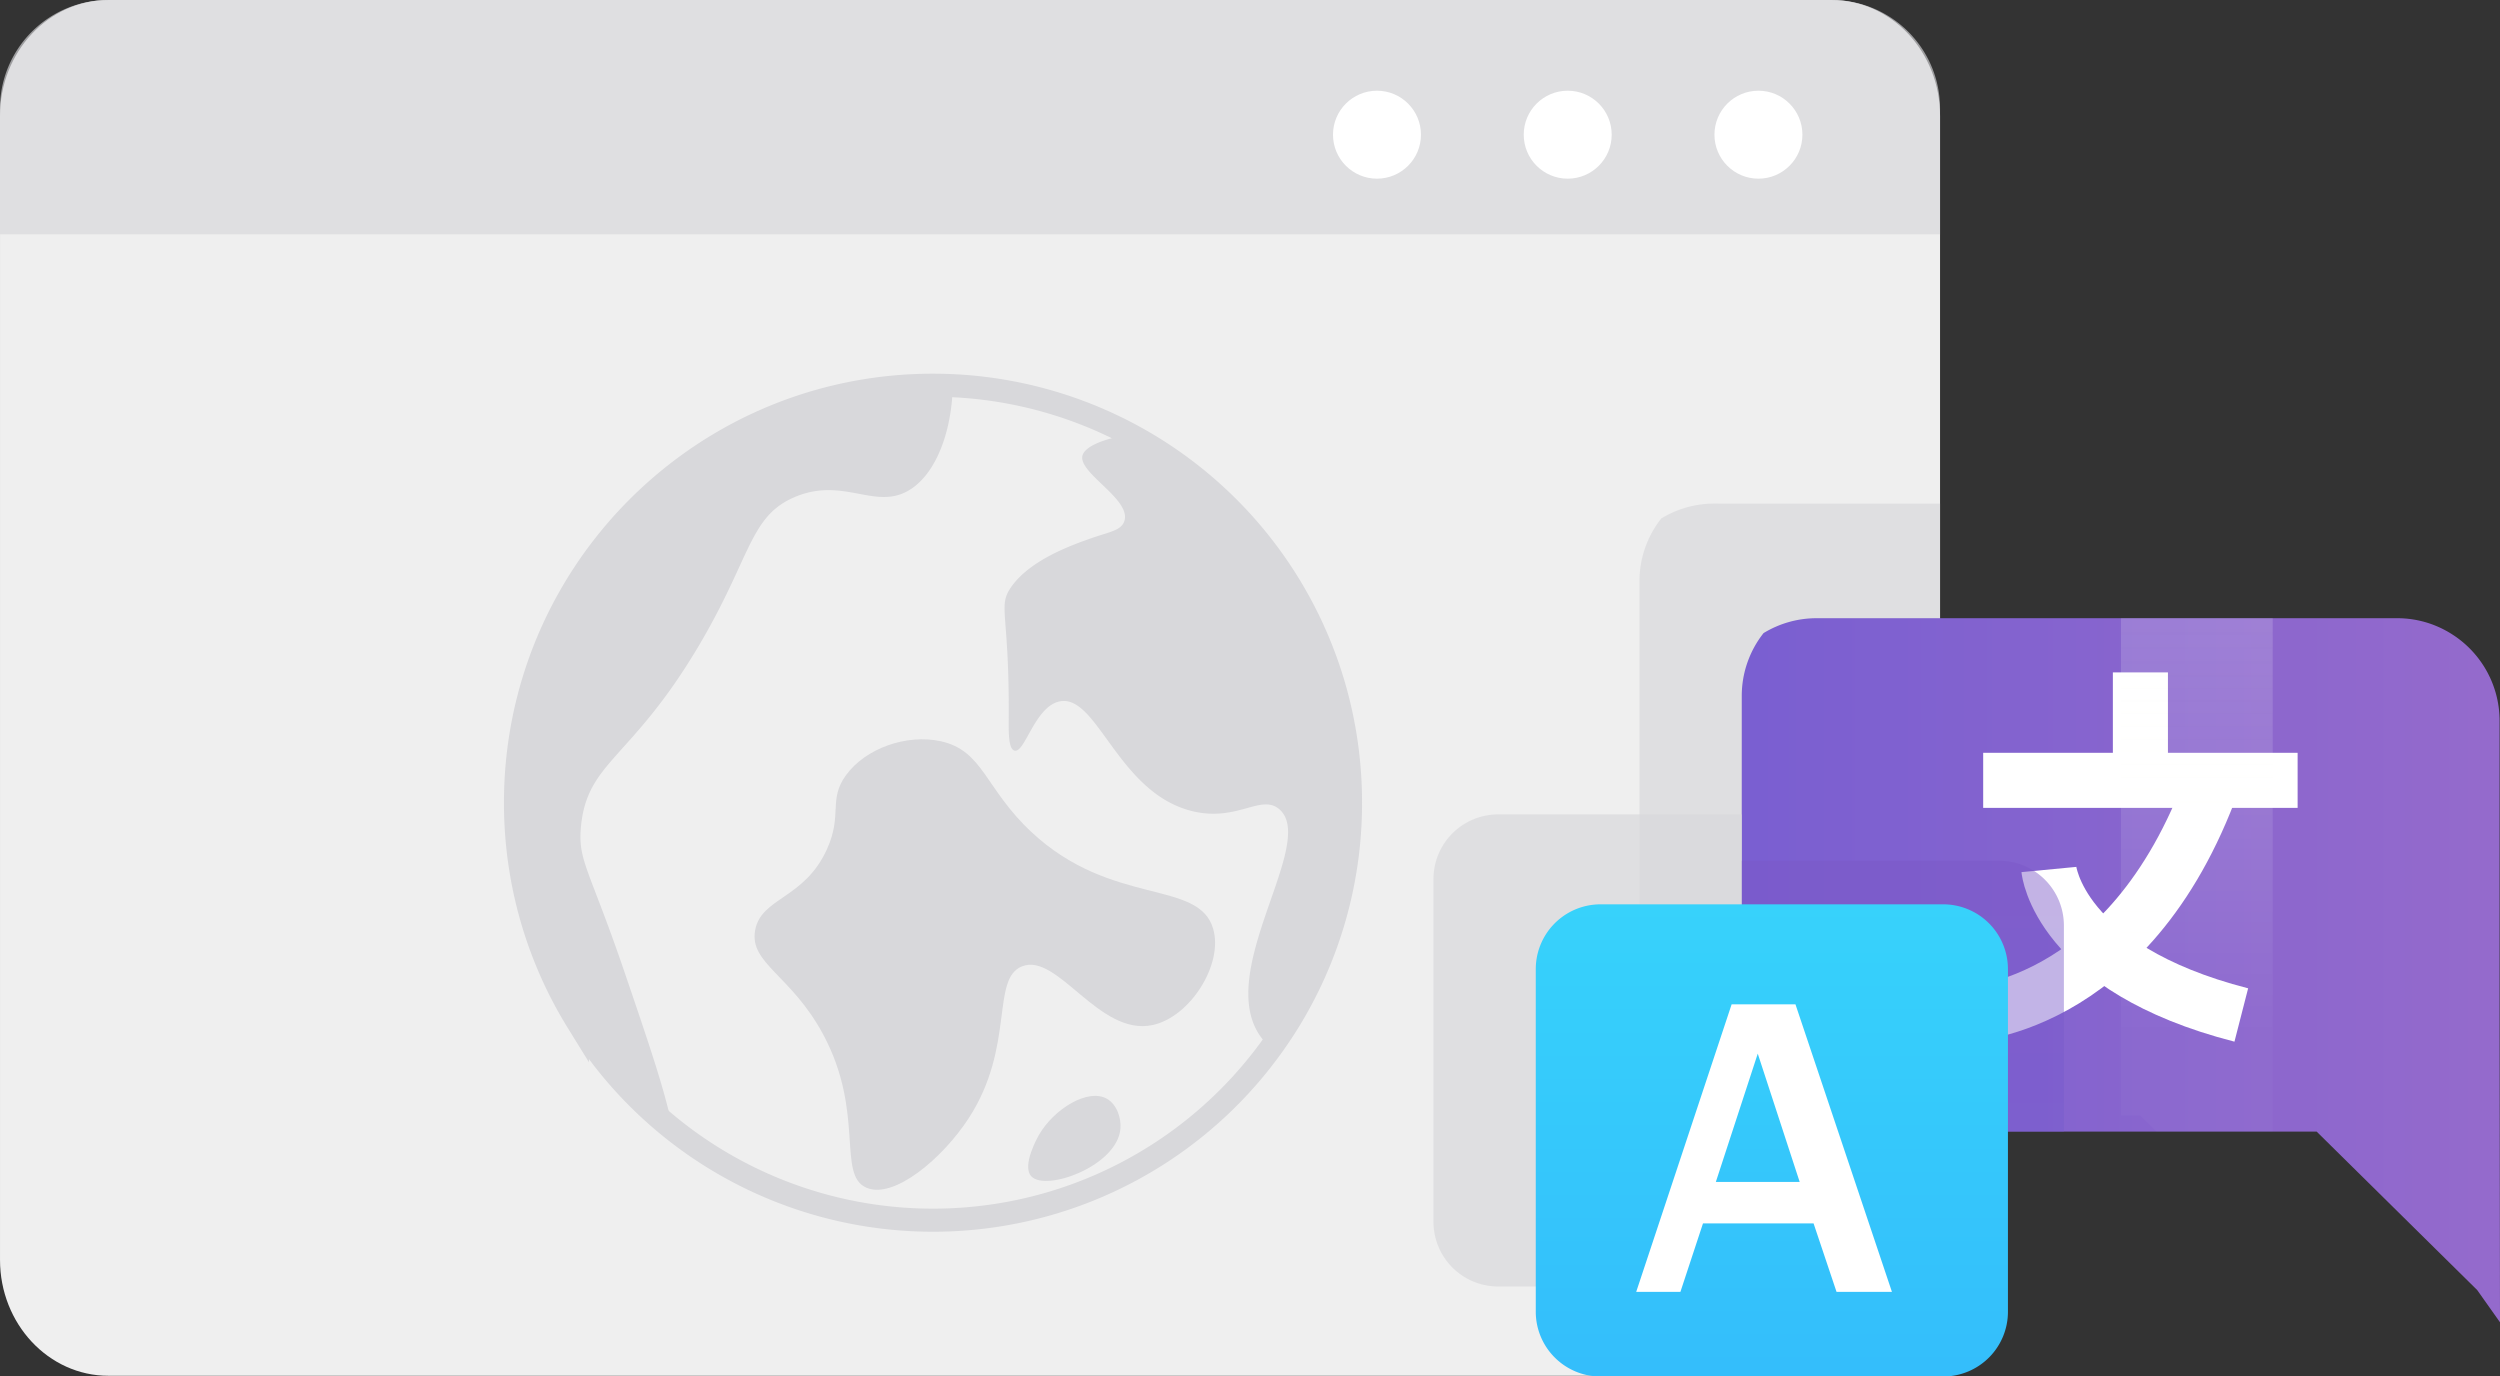 <svg xmlns="http://www.w3.org/2000/svg" data-name="Layer 1" viewBox="0 0 2657.95 1463.46"><rect x="0" y="0" width="2657.95" height="1463.46" fill="#333333" stroke="none"/><defs><linearGradient id="a" x1="2936.61" x2="3918.42" y1="2463.64" y2="2463.64" gradientUnits="userSpaceOnUse"><stop offset="0" stop-color="#735cd2"/><stop offset="1" stop-color="#946acc"/></linearGradient><linearGradient id="b" x1="2335.64" x2="2335.64" y1="391.62" y2="1112.92" gradientUnits="userSpaceOnUse"><stop offset="0" stop-color="#fefefc"/><stop offset=".09" stop-color="#fefefc" stop-opacity=".96"/><stop offset=".25" stop-color="#fefefc" stop-opacity=".86"/><stop offset=".44" stop-color="#fefefd" stop-opacity=".7"/><stop offset=".68" stop-color="#fffffe" stop-opacity=".47"/><stop offset=".93" stop-color="#fff" stop-opacity=".18"/><stop offset="1" stop-color="#fff" stop-opacity=".1"/></linearGradient><linearGradient id="c" x1="3303.15" x2="3303.15" y1="2783.13" y2="2246.71" gradientUnits="userSpaceOnUse"><stop offset="0" stop-color="#735cd2"/><stop offset="1" stop-color="#7c56c2"/></linearGradient><linearGradient id="d" x1="3163.9" x2="3163.9" y1="3578.28" y2="2369.66" gradientUnits="userSpaceOnUse"><stop offset="0" stop-color="#2fa2fa"/><stop offset="1" stop-color="#37d3fb"/></linearGradient></defs><path fill="#efefef" d="M3342.72 1555.29v1216.26c0 68-51.66 123.23-115.24 123.23H1395.35c-63.61 0-115.24-55.25-115.24-123.23V1555.29c0-68 51.63-123.19 115.24-123.19h1832.13c63.58-.01 115.24 55.2 115.24 123.19Z" transform="translate(-1280.1 -1432.08)"/><path fill="#d8d8db" d="M3342.71 1547.31v133.88H1280.1v-133.88a115.31 115.31 0 0 1 115.23-115.23h1832.15a115.31 115.31 0 0 1 115.23 115.23Z" opacity=".65" transform="translate(-1280.1 -1432.08)"/><circle cx="1463.98" cy="143.2" r="46.76" fill="#fff"/><circle cx="1666.76" cy="143.2" r="46.76" fill="#fff"/><circle cx="1869.53" cy="143.2" r="46.76" fill="#fff"/><path fill="none" stroke="#d8d8db" stroke-miterlimit="10" stroke-width="24.54" d="M2715.93 2285.48a441.81 441.81 0 0 1-80.4 254.83q-2.22 3.16-4.5 6.29a443.93 443.93 0 0 1-714.65 4.52q-11.89-15.9-22.37-32.87a441.08 441.08 0 0 1-57.18-145 445.64 445.64 0 0 1-8.67-87.72c0-206.54 141.06-380.13 332.09-429.69a444.69 444.69 0 0 1 111.79-14.19q7.14 0 14.23.23 3.13.1 6.25.24h.26a443.87 443.87 0 0 1 404.53 315.81 443.93 443.93 0 0 1 18.62 127.55Z" transform="translate(-1280.1 -1432.08)"/><path fill="#d8d8db" d="M2247.9 1952.49c-36.65 23.29-70.4-14.11-122.74 8-48.57 20.56-46.23 64.09-102.62 159-71.57 120.43-118 122.07-124.74 191.15-3.57 36.59 8.64 44.6 46.27 154.93 30 88 49.85 146.14 53.19 182.2a457.18 457.18 0 0 1-89.53-90.19q-12.18-16.29-22.92-33.67a451.81 451.81 0 0 1-58.57-148.57 456.49 456.49 0 0 1-8.88-89.86c0-211.56 144.49-389.38 340.18-440.15a455.51 455.51 0 0 1 114.51-14.54q7.31 0 14.58.23 3.21.1 6.4.24c1.47 50.62-14.55 101.79-45.13 121.23ZM2726.74 2285.48a452.56 452.56 0 0 1-82.35 261q-2.27 3.24-4.61 6.44a77.38 77.38 0 0 1-19.64-19c-49-69.61 61-206.18 20.13-241.45-19.39-16.75-44.6 13.71-92.56 2-79.25-19.35-100.73-124.6-140.85-116.7-26.67 5.25-37.11 55.7-48.29 52.32-6.48-2-6.12-19.84-6-36.22.58-110.78-11.53-116.7 2-136.82 19.73-29.31 64.62-45.25 84.51-52.31 20.07-7.13 32.54-8.4 36.21-18.11 8.84-23.34-49.65-51.78-44.26-70.42 3.3-11.41 31.24-21.51 69.5-24a455.85 455.85 0 0 1 207.18 262.51 454.74 454.74 0 0 1 19.03 130.76Z" transform="translate(-1280.1 -1432.08)"/><path fill="#d8d8db" d="M2280.09 2220.1c-35.56-7.73-79.5 7.15-100.6 36.22-18.94 26.09-3.49 41.59-20.12 78.47-24.1 53.45-70.27 51.35-76.46 86.52s38.46 47.35 72.44 110.67c44.74 83.37 14.11 149.7 46.28 163 29 12 80.53-31 108.65-74.45 49.09-75.91 23.1-147.66 56.34-161 38-15.21 81.72 74.52 138.83 62.38 40-8.51 75.65-64.77 64.39-102.62-15.65-52.59-108-23-193.16-102.62-49.49-46.2-51.02-86.67-96.59-96.57ZM2457.16 2600.38c-20.06-11.72-56.36 10.51-72.44 38.23-1 1.8-18.87 33.13-8 44.27 15.66 16.11 90.58-10.86 94.57-50.3 1.14-11.74-3.8-26.16-14.13-32.2Z" transform="translate(-1280.1 -1432.08)"/><path fill="#d8d8db" d="M3342.72 1967.48v545.84h-210.66c-59.94 0-108.92-49.09-108.92-108.93V2050.3a107.75 107.75 0 0 1 23.17-67 108.24 108.24 0 0 1 56.42-15.84Z" opacity=".65" transform="translate(-1280.1 -1432.08)"/><path fill="url(#a)" d="m3938.05 2837.92-24.22-34.25-29.69-29.3-141-139.18h-502.32c-59.94 0-108.92-49.09-108.92-108.93v-354.08a107.75 107.75 0 0 1 23.17-67 108.24 108.24 0 0 1 56.42-15.84h617.19a108 108 0 0 1 55.45 15.27 109.08 109.08 0 0 1 53.48 93.66v309.43c.01 25.22.44 330.22.44 330.22Z" transform="translate(-1280.1 -1432.08)"/><path fill="none" stroke="#fff" stroke-miterlimit="10" stroke-width="58.55" d="M2108.48 829.64h334.3M2275.63 714.88v114.76"/><path fill="none" stroke="#fff" stroke-miterlimit="10" stroke-width="58.55" d="M3363.63 2511.2s179.63 0 269.44-249.48" transform="translate(-1280.1 -1432.08)"/><path fill="none" stroke="#fff" stroke-miterlimit="10" stroke-width="58.55" d="M3458.43 2356.52s10 104.78 204.57 154.68" transform="translate(-1280.1 -1432.08)"/><path fill="url(#b)" d="M2416.27 657.27v545.84h-123.61l-17.43-17.19h-20.22V657.27h161.26z" opacity=".22"/><path fill="#d8d8db" d="M3306.14 2635.2v95.8a68.88 68.88 0 0 1-68.87 68.89H2873a68.89 68.89 0 0 1-68.89-68.89v-364.22a68.87 68.87 0 0 1 68.89-68.87h258.88v228.36c0 59.85 49 108.93 108.92 108.93Z" opacity=".65" transform="translate(-1280.1 -1432.08)"/><path fill="url(#c)" d="M3474.39 2416v219.2h-233.57c-59.94 0-108.92-49.09-108.92-108.93v-179.09h273.6a68.88 68.88 0 0 1 68.89 68.82Z" opacity=".45" transform="translate(-1280.1 -1432.08)"/><path fill="url(#d)" d="M3414.9 2462.42v364.24a68.83 68.83 0 0 1-68.89 68.89h-364.22a68.89 68.89 0 0 1-68.89-68.89v-364.24a68.88 68.88 0 0 1 63.18-68.64c1.88-.16 3.79-.24 5.71-.24H3346a68.87 68.87 0 0 1 68.9 68.88Z" transform="translate(-1280.1 -1432.08)"/><path fill="#fff" d="M3291.56 2805.56h-58.9l-24.41-72.78h-117.57l-24 72.78h-47l101.45-305.68H3189Zm-98.09-116.9-44.56-136.38-44.56 136.38Z" transform="translate(-1280.1 -1432.08)"/></svg>